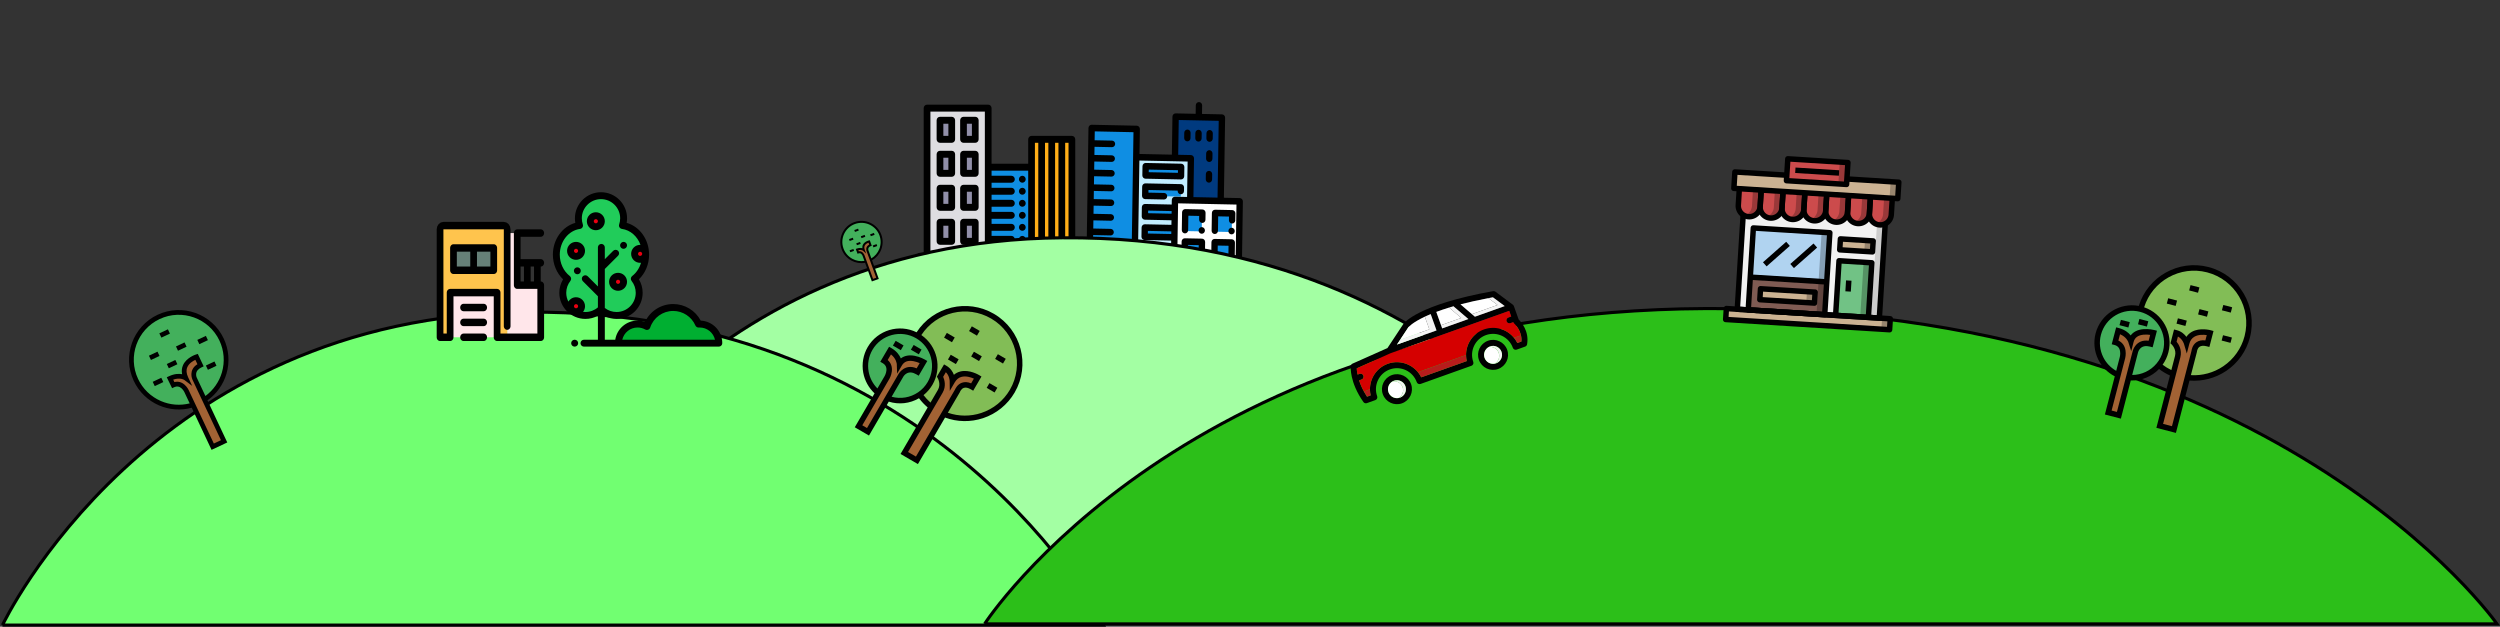 <?xml version="1.0" encoding="UTF-8" standalone="no"?>
<!-- Created with Inkscape (http://www.inkscape.org/) -->

<svg
   viewBox="0 0 211.57 53.033"
   version="1.1"
   id="svg1"
   xml:space="preserve"
   inkscape:version="1.3 (0e150ed6c4, 2023-07-21)"
   sodipodi:docname="city-landscape.svg"
   inkscape:export-filename="city-landscape.svg"
   inkscape:export-xdpi="96"
   inkscape:export-ydpi="96"
   xmlns:inkscape="http://www.inkscape.org/namespaces/inkscape"
   xmlns:sodipodi="http://sodipodi.sourceforge.net/DTD/sodipodi-0.dtd"
   xmlns="http://www.w3.org/2000/svg"
   xmlns:svg="http://www.w3.org/2000/svg"><rect x="0" y="0" width="211.57" height="53.033" fill="#333333" stroke="none"/><sodipodi:namedview
     id="namedview1"
     pagecolor="#505050"
     bordercolor="#eeeeee"
     borderopacity="1"
     inkscape:showpageshadow="0"
     inkscape:pageopacity="0"
     inkscape:pagecheckerboard="0"
     inkscape:deskcolor="#505050"
     inkscape:document-units="px"
     inkscape:zoom="1.0847363"
     inkscape:cx="461.40245"
     inkscape:cy="178.38436"
     inkscape:window-width="1920"
     inkscape:window-height="1057"
     inkscape:window-x="1912"
     inkscape:window-y="-8"
     inkscape:window-maximized="1"
     inkscape:current-layer="layer1" /><defs
     id="defs1"><clipPath
       id="clip0_901_2927"><rect
         width="32"
         height="32"
         fill="#ffffff"
         id="rect5-71"
         x="0"
         y="0" /></clipPath><style
       id="style1">.cls-1{fill:#ccc;}.cls-2{fill:#f2f2f2;}.cls-3{fill:#5f443e;}.cls-4{fill:#7f5b53;}.cls-5{fill:#98856e;}.cls-6{fill:#cbb292;}.cls-7{fill:#849eb4;}.cls-8{fill:#b0d3f0;}.cls-9{fill:#559264;}.cls-10{fill:#71c285;}.cls-11{fill:#993839;}.cls-12{fill:#cc4b4c;}.cls-13{fill:none;stroke:#000000;stroke-linejoin:round;stroke-width:2px;}</style><clipPath
       id="clip0_901_2927-6"><rect
         width="32"
         height="32"
         fill="#ffffff"
         id="rect5-5"
         x="0"
         y="0" /></clipPath></defs><g
     inkscape:label="Layer 1"
     inkscape:groupmode="layer"
     id="layer1"
     transform="translate(1.566,-252.967)"><g
       id="g18"
       transform="matrix(0.878,0,0,0.878,-31.402,47.622)"><g
         id="g17"
         transform="translate(22.767,-13.453)"><g
           id="g12"
           transform="matrix(0.031,0,0,0.032,99.566,256.699)"
           style="stroke-width:8.445;stroke-dasharray:none"><rect
             x="222.563"
             y="210.892"
             style="fill:#0f8ee3;stroke-width:8.445;stroke-dasharray:none"
             width="134.792"
             height="268.194"
             id="rect1" /><rect
             x="357.355"
             y="126.955"
             style="fill:#ffae18;stroke-width:8.445;stroke-dasharray:none"
             width="125.388"
             height="352.131"
             id="rect2" /><rect
             x="32.392"
             y="32.914"
             style="fill:#dedde1;stroke-width:8.445;stroke-dasharray:none"
             width="190.171"
             height="446.171"
             id="rect3" /><g
             id="g11"
             style="stroke-width:8.445;stroke-dasharray:none">&#10;	<rect
   x="72.62"
   y="69.486"
   style="fill:#918fa9;stroke-width:8.445;stroke-dasharray:none"
   width="36.571"
   height="57.469"
   id="rect4" />&#10;	<rect
   x="145.763"
   y="69.486"
   style="fill:#918fa9;stroke-width:8.445;stroke-dasharray:none"
   width="36.571"
   height="57.469"
   id="rect5" />&#10;	<rect
   x="72.62"
   y="171.886"
   style="fill:#918fa9;stroke-width:8.445;stroke-dasharray:none"
   width="36.571"
   height="57.469"
   id="rect6" />&#10;	<rect
   x="145.763"
   y="171.886"
   style="fill:#918fa9;stroke-width:8.445;stroke-dasharray:none"
   width="36.571"
   height="57.469"
   id="rect7" />&#10;	<rect
   x="72.62"
   y="274.286"
   style="fill:#918fa9;stroke-width:8.445;stroke-dasharray:none"
   width="36.571"
   height="57.469"
   id="rect8" />&#10;	<rect
   x="145.763"
   y="274.286"
   style="fill:#918fa9;stroke-width:8.445;stroke-dasharray:none"
   width="36.571"
   height="57.469"
   id="rect9" />&#10;	<rect
   x="72.62"
   y="376.686"
   style="fill:#918fa9;stroke-width:8.445;stroke-dasharray:none"
   width="36.571"
   height="57.469"
   id="rect10" />&#10;	<rect
   x="145.763"
   y="376.686"
   style="fill:#918fa9;stroke-width:8.445;stroke-dasharray:none"
   width="36.571"
   height="57.469"
   id="rect11" />&#10;</g><path
             d="M 109.192,59.037 H 72.62 c -5.771,0 -10.449,4.678 -10.449,10.449 v 57.469 c 0,5.771 4.678,10.449 10.449,10.449 h 36.571 c 5.771,0 10.449,-4.678 10.449,-10.449 V 69.486 c 0.001,-5.771 -4.677,-10.449 -10.448,-10.449 z M 98.743,116.506 H 83.069 V 79.935 h 15.673 v 36.571 z"
             id="path11"
             style="stroke-width:8.445;stroke-dasharray:none" /><path
             d="m 182.335,59.037 h -36.571 c -5.771,0 -10.449,4.678 -10.449,10.449 v 57.469 c 0,5.771 4.678,10.449 10.449,10.449 h 36.571 c 5.771,0 10.449,-4.678 10.449,-10.449 V 69.486 c 0,-5.771 -4.678,-10.449 -10.449,-10.449 z m -10.449,57.469 H 156.213 V 79.935 h 15.673 z"
             id="path12"
             style="stroke-width:8.445;stroke-dasharray:none" /><path
             d="M 109.192,161.437 H 72.62 c -5.771,0 -10.449,4.678 -10.449,10.449 v 57.469 c 0,5.771 4.678,10.449 10.449,10.449 h 36.571 c 5.771,0 10.449,-4.678 10.449,-10.449 v -57.469 c 0.001,-5.771 -4.677,-10.449 -10.448,-10.449 z M 98.743,218.906 H 83.069 v -36.571 h 15.673 v 36.571 z"
             id="path13"
             style="stroke-width:8.445;stroke-dasharray:none" /><path
             d="m 182.335,161.437 h -36.571 c -5.771,0 -10.449,4.678 -10.449,10.449 v 57.469 c 0,5.771 4.678,10.449 10.449,10.449 h 36.571 c 5.771,0 10.449,-4.678 10.449,-10.449 v -57.469 c 0,-5.771 -4.678,-10.449 -10.449,-10.449 z m -10.449,57.469 h -15.673 v -36.571 h 15.673 z"
             id="path14"
             style="stroke-width:8.445;stroke-dasharray:none" /><path
             d="M 109.192,263.837 H 72.62 c -5.771,0 -10.449,4.678 -10.449,10.449 v 57.469 c 0,5.771 4.678,10.449 10.449,10.449 h 36.571 c 5.771,0 10.449,-4.678 10.449,-10.449 v -57.469 c 0.001,-5.771 -4.677,-10.449 -10.448,-10.449 z M 98.743,321.306 H 83.069 v -36.571 h 15.673 v 36.571 z"
             id="path15"
             style="stroke-width:8.445;stroke-dasharray:none" /><path
             d="m 182.335,263.837 h -36.571 c -5.771,0 -10.449,4.678 -10.449,10.449 v 57.469 c 0,5.771 4.678,10.449 10.449,10.449 h 36.571 c 5.771,0 10.449,-4.678 10.449,-10.449 v -57.469 c 0,-5.771 -4.678,-10.449 -10.449,-10.449 z m -10.449,57.469 h -15.673 v -36.571 h 15.673 z"
             id="path16"
             style="stroke-width:8.445;stroke-dasharray:none" /><path
             d="M 109.192,366.237 H 72.62 c -5.771,0 -10.449,4.678 -10.449,10.449 v 57.469 c 0,5.771 4.678,10.449 10.449,10.449 h 36.571 c 5.771,0 10.449,-4.678 10.449,-10.449 v -57.469 c 0.001,-5.771 -4.677,-10.449 -10.448,-10.449 z M 98.743,423.706 H 83.069 v -36.571 h 15.673 v 36.571 z"
             id="path17"
             style="stroke-width:8.445;stroke-dasharray:none" /><path
             d="m 182.335,366.237 h -36.571 c -5.771,0 -10.449,4.678 -10.449,10.449 v 57.469 c 0,5.771 4.678,10.449 10.449,10.449 h 36.571 c 5.771,0 10.449,-4.678 10.449,-10.449 v -57.469 c 0,-5.771 -4.678,-10.449 -10.449,-10.449 z m -10.449,57.469 h -15.673 v -36.571 h 15.673 z"
             id="path18"
             style="stroke-width:8.445;stroke-dasharray:none" /><path
             d="m 328.719,417.785 h -0.137 c -5.771,0 -10.449,4.678 -10.449,10.449 0,5.771 4.678,10.449 10.449,10.449 h 0.137 c 5.771,0 10.449,-4.678 10.449,-10.449 0,-5.771 -4.678,-10.449 -10.449,-10.449 z"
             id="path19"
             style="stroke-width:8.445;stroke-dasharray:none" /><path
             d="m 328.719,236.669 h -0.137 c -5.771,0 -10.449,4.678 -10.449,10.449 0,5.771 4.678,10.449 10.449,10.449 h 0.137 c 5.771,0 10.449,-4.678 10.449,-10.449 0,-5.771 -4.678,-10.449 -10.449,-10.449 z"
             id="path20"
             style="stroke-width:8.445;stroke-dasharray:none" /><path
             d="m 328.719,272.893 h -0.137 c -5.771,0 -10.449,4.678 -10.449,10.449 0,5.771 4.678,10.449 10.449,10.449 h 0.137 c 5.771,0 10.449,-4.678 10.449,-10.449 0,-5.771 -4.678,-10.449 -10.449,-10.449 z"
             id="path21"
             style="stroke-width:8.445;stroke-dasharray:none" /><path
             d="m 328.719,309.115 h -0.137 c -5.771,0 -10.449,4.678 -10.449,10.449 0,5.771 4.678,10.449 10.449,10.449 h 0.137 c 5.771,0 10.449,-4.678 10.449,-10.449 0,-5.771 -4.678,-10.449 -10.449,-10.449 z"
             id="path22"
             style="stroke-width:8.445;stroke-dasharray:none" /><path
             d="m 328.719,345.339 h -0.137 c -5.771,0 -10.449,4.678 -10.449,10.449 0,5.771 4.678,10.449 10.449,10.449 h 0.137 c 5.771,0 10.449,-4.678 10.449,-10.449 0,-5.771 -4.678,-10.449 -10.449,-10.449 z"
             id="path23"
             style="stroke-width:8.445;stroke-dasharray:none" /><path
             d="m 328.719,381.562 h -0.137 c -5.771,0 -10.449,4.678 -10.449,10.449 0,5.771 4.678,10.449 10.449,10.449 h 0.137 c 5.771,0 10.449,-4.678 10.449,-10.449 0,-5.771 -4.678,-10.449 -10.449,-10.449 z"
             id="path24"
             style="stroke-width:8.445;stroke-dasharray:none" /><path
             d="m 501.551,468.637 h -8.359 V 126.955 c 0,-5.771 -4.678,-10.449 -10.449,-10.449 H 357.355 c -5.771,0 -10.449,4.678 -10.449,10.449 v 73.491 H 233.012 V 32.914 c 0,-5.771 -4.678,-10.449 -10.449,-10.449 H 32.392 c -5.771,0 -10.449,4.678 -10.449,10.449 V 468.636 H 10.449 C 4.678,468.637 0,473.315 0,479.086 c 0,5.771 4.678,10.449 10.449,10.449 h 472.294 18.808 c 5.771,0 10.449,-4.678 10.449,-10.449 0,-5.771 -4.678,-10.449 -10.449,-10.449 z M 430.498,137.404 h 10.449 V 468.637 H 430.498 Z M 409.6,468.637 H 399.151 V 137.404 H 409.6 Z M 42.841,43.363 H 212.114 V 210.895 468.637 H 42.841 Z m 190.171,395.32 h 61.765 c 5.771,0 10.449,-4.678 10.449,-10.449 0,-5.771 -4.678,-10.449 -10.449,-10.449 h -61.765 v -15.326 h 61.765 c 5.771,0 10.449,-4.678 10.449,-10.449 0,-5.771 -4.678,-10.449 -10.449,-10.449 h -61.765 v -15.324 h 61.765 c 5.771,0 10.449,-4.678 10.449,-10.449 0,-5.771 -4.678,-10.449 -10.449,-10.449 h -61.765 v -15.326 h 61.765 c 5.771,0 10.449,-4.678 10.449,-10.449 0,-5.771 -4.678,-10.449 -10.449,-10.449 H 233.012 V 293.79 h 61.765 c 5.771,0 10.449,-4.678 10.449,-10.449 0,-5.771 -4.678,-10.449 -10.449,-10.449 h -61.765 v -15.324 h 61.765 c 5.771,0 10.449,-4.678 10.449,-10.449 0,-5.771 -4.678,-10.449 -10.449,-10.449 H 233.012 V 221.344 H 346.906 V 468.637 H 233.012 Z M 367.804,210.895 v -73.491 h 10.449 v 331.233 h -10.449 z m 94.041,257.742 V 137.404 h 10.449 v 331.233 z"
             id="path25"
             style="stroke-width:8.445;stroke-dasharray:none" /></g></g><g
         id="g16"
         transform="translate(23.111,-13.625)"><g
           id="g15"><g
             id="g13"
             transform="matrix(0.029,-0.004,0.004,0.03,110.481,254.705)"
             style="stroke-width:0;stroke-dasharray:none"><g
               id="g14"
               transform="rotate(8.762,-587.68,1161.871)"
               style="stroke-width:0;stroke-dasharray:none"><rect
                 x="10.449"
                 y="89.903"
                 style="fill:#0f8ee3;stroke-width:0;stroke-dasharray:none"
                 width="148.376"
                 height="411.648"
                 id="rect1-5" /><polygon
                 style="fill:#003a7f;stroke-width:0;stroke-dasharray:none"
                 points="438.849,48.065 286.313,48.065 286.313,179.722 338.547,179.722 338.547,313.469 438.849,313.469 "
                 id="polygon1" /><polygon
                 style="fill:#c2edff;stroke-width:0;stroke-dasharray:none"
                 points="338.547,179.722 158.824,179.722 158.824,501.551 338.547,501.551 338.547,309.381 "
                 id="polygon2" /><g
                 id="g5"
                 style="stroke-width:0;stroke-dasharray:none">&#10;	<rect
   x="190.182"
   y="207.956"
   style="fill:#0f8ee3;stroke-width:0;stroke-dasharray:none"
   width="117.008"
   height="29.235"
   id="rect2-8" />&#10;	<rect
   x="190.182"
   y="272.98"
   style="fill:#0f8ee3;stroke-width:0;stroke-dasharray:none"
   width="117.008"
   height="29.235"
   id="rect3-4" />&#10;	<rect
   x="190.182"
   y="338.004"
   style="fill:#0f8ee3;stroke-width:0;stroke-dasharray:none"
   width="117.008"
   height="29.235"
   id="rect4-5" />&#10;	<rect
   x="190.182"
   y="403.028"
   style="fill:#0f8ee3;stroke-width:0;stroke-dasharray:none"
   width="117.008"
   height="29.235"
   id="rect5-7" />&#10;</g><rect
                 x="288.392"
                 y="313.469"
                 style="fill:#ffffff;stroke-width:0;stroke-dasharray:none"
                 width="213.159"
                 height="188.082"
                 id="rect6-1" /><g
                 id="g10"
                 style="stroke-width:0;stroke-dasharray:none">&#10;	<rect
   x="322.842"
   y="352.193"
   style="fill:#0f8ee3;stroke-width:0;stroke-dasharray:none"
   width="55.227"
   height="59.494"
   id="rect7-5" />&#10;	<rect
   x="421.648"
   y="352.193"
   style="fill:#0f8ee3;stroke-width:0;stroke-dasharray:none"
   width="55.227"
   height="59.494"
   id="rect8-9" />&#10;	<rect
   x="322.842"
   y="448.324"
   style="fill:#0f8ee3;stroke-width:0;stroke-dasharray:none"
   width="55.227"
   height="53.225"
   id="rect9-9" />&#10;	<rect
   x="421.648"
   y="448.324"
   style="fill:#0f8ee3;stroke-width:0;stroke-dasharray:none"
   width="55.227"
   height="53.225"
   id="rect10-8" />&#10;</g><path
                 d="M 501.551,303.02 H 449.298 V 48.065 c 0,-5.771 -4.679,-10.449 -10.449,-10.449 H 373.03 V 10.449 C 373.03,4.678 368.351,0 362.581,0 c -5.77,0 -10.449,4.678 -10.449,10.449 v 27.167 h -65.818 c -5.77,0 -10.449,4.678 -10.449,10.449 V 169.273 H 169.273 V 89.905 c 0,-5.771 -4.679,-10.449 -10.449,-10.449 H 10.449 C 4.679,79.456 0,84.134 0,89.905 V 501.551 C 0,507.322 4.679,512 10.449,512 H 501.551 C 507.321,512 512,507.322 512,501.551 V 313.469 c 0,-5.771 -4.679,-10.449 -10.449,-10.449 z M 296.762,58.514 H 428.4 V 303.02 H 348.996 V 179.722 c 0,-5.771 -4.679,-10.449 -10.449,-10.449 H 296.763 V 58.514 Z M 20.898,477.518 h 57.321 c 5.77,0 10.449,-4.678 10.449,-10.449 0,-5.771 -4.679,-10.449 -10.449,-10.449 H 20.898 v -25.962 h 57.321 c 5.77,0 10.449,-4.678 10.449,-10.449 0,-5.771 -4.679,-10.449 -10.449,-10.449 H 20.898 v -25.962 h 57.321 c 5.77,0 10.449,-4.678 10.449,-10.449 0,-5.771 -4.679,-10.449 -10.449,-10.449 H 20.898 v -25.96 h 57.321 c 5.77,0 10.449,-4.678 10.449,-10.449 0,-5.771 -4.679,-10.449 -10.449,-10.449 H 20.898 V 290.08 h 57.321 c 5.77,0 10.449,-4.678 10.449,-10.449 0,-5.771 -4.679,-10.449 -10.449,-10.449 H 20.898 v -25.961 h 57.321 c 5.77,0 10.449,-4.678 10.449,-10.449 0,-5.771 -4.679,-10.449 -10.449,-10.449 H 20.898 v -25.962 h 57.321 c 5.77,0 10.449,-4.678 10.449,-10.449 0,-5.771 -4.679,-10.449 -10.449,-10.449 H 20.898 v -25.962 h 57.321 c 5.77,0 10.449,-4.678 10.449,-10.449 0,-5.771 -4.679,-10.449 -10.449,-10.449 H 20.898 v -28.25 h 127.478 v 79.368 311.38 H 20.898 Z M 169.273,190.171 H 328.097 V 303.02 h -39.706 c -5.77,0 -10.449,4.678 -10.449,10.449 v 14.661 h -87.76 c -5.77,0 -10.449,4.678 -10.449,10.449 v 29.235 c 0,5.771 4.679,10.449 10.449,10.449 h 87.76 v 14.53 h -87.544 c -5.77,0 -10.449,4.678 -10.449,10.449 v 29.235 c 0,5.771 4.679,10.449 10.449,10.449 h 87.544 v 48.175 H 169.273 Z m 108.67,167.195 h -77.311 v -8.337 h 77.311 z m 0,64.664 h -77.095 v -8.337 h 77.095 z m 55.347,69.072 v -35.437 h 35.57 v 35.437 h -30.314 z m 133.757,0 h -35.57 v -35.437 h 35.57 z m 24.055,0 h -3.157 v -45.886 c 0,-5.771 -4.679,-10.449 -10.449,-10.449 h -56.468 c -5.77,0 -10.449,4.678 -10.449,10.449 v 45.886 h -20.822 v -45.886 c 0,-5.771 -4.679,-10.449 -10.449,-10.449 H 322.84 c -5.77,0 -10.449,4.678 -10.449,10.449 v 45.886 h -13.55 V 323.918 h 192.261 z"
                 id="path10"
                 style="stroke-width:0;stroke-dasharray:none" /><path
                 d="m 379.309,341.747 h -56.468 c -5.77,0 -10.449,4.678 -10.449,10.449 v 56.511 c 0,5.771 4.679,10.449 10.449,10.449 5.77,0 10.449,-4.678 10.449,-10.449 v -46.062 h 35.57 v 11.609 c 0,5.771 4.679,10.449 10.449,10.449 5.77,0 10.449,-4.678 10.449,-10.449 v -22.058 c 0,-5.771 -4.679,-10.449 -10.449,-10.449 z"
                 id="path11-5"
                 style="stroke-width:0;stroke-dasharray:none" /><path
                 d="m 378.068,397.967 c -5.77,0 -10.449,4.678 -10.449,10.449 v 0.292 c 0,5.771 4.679,10.449 10.449,10.449 5.77,0 10.449,-4.678 10.449,-10.449 v -0.292 c 0,-5.771 -4.678,-10.449 -10.449,-10.449 z"
                 id="path12-8"
                 style="stroke-width:0;stroke-dasharray:none" /><path
                 d="m 410.58,352.196 v 56.511 c 0,5.771 4.679,10.449 10.449,10.449 5.77,0 10.449,-4.678 10.449,-10.449 v -46.062 h 35.57 v 11.609 c 0,5.771 4.679,10.449 10.449,10.449 5.77,0 10.449,-4.678 10.449,-10.449 v -22.058 c 0,-5.771 -4.679,-10.449 -10.449,-10.449 h -56.468 c -5.771,0 -10.449,4.678 -10.449,10.449 z"
                 id="path13-1"
                 style="stroke-width:0;stroke-dasharray:none" /><path
                 d="m 476.256,397.967 c -5.77,0 -10.449,4.678 -10.449,10.449 v 0.292 c 0,5.771 4.679,10.449 10.449,10.449 5.77,0 10.449,-4.678 10.449,-10.449 v -0.292 c 0,-5.771 -4.679,-10.449 -10.449,-10.449 z"
                 id="path14-8"
                 style="stroke-width:0;stroke-dasharray:none" /><path
                 d="m 326.009,88.303 c -5.77,0 -10.449,4.678 -10.449,10.449 v 16.718 c 0,5.771 4.679,10.449 10.449,10.449 5.77,0 10.449,-4.678 10.449,-10.449 V 98.752 c 0,-5.771 -4.679,-10.449 -10.449,-10.449 z"
                 id="path15-6"
                 style="stroke-width:0;stroke-dasharray:none" /><path
                 d="m 362.581,125.92 c 5.77,0 10.449,-4.678 10.449,-10.449 V 98.752 c 0,-5.771 -4.679,-10.449 -10.449,-10.449 -5.77,0 -10.449,4.678 -10.449,10.449 v 16.718 c 0,5.772 4.679,10.45 10.449,10.45 z"
                 id="path16-4"
                 style="stroke-width:0;stroke-dasharray:none" /><path
                 d="m 399.152,125.92 c 5.77,0 10.449,-4.678 10.449,-10.449 V 98.752 c 0,-5.771 -4.679,-10.449 -10.449,-10.449 -5.77,0 -10.449,4.678 -10.449,10.449 v 16.718 c 0,5.772 4.679,10.45 10.449,10.45 z"
                 id="path17-5"
                 style="stroke-width:0;stroke-dasharray:none" /><path
                 d="m 399.152,190.171 c 5.77,0 10.449,-4.678 10.449,-10.449 v -16.718 c 0,-5.771 -4.679,-10.449 -10.449,-10.449 -5.77,0 -10.449,4.678 -10.449,10.449 v 16.718 c 0,5.771 4.679,10.449 10.449,10.449 z"
                 id="path18-2"
                 style="stroke-width:0;stroke-dasharray:none" /><path
                 d="m 399.152,256 c 5.77,0 10.449,-4.678 10.449,-10.449 v -16.718 c 0,-5.771 -4.679,-10.449 -10.449,-10.449 -5.77,0 -10.449,4.678 -10.449,10.449 v 16.718 c 0,5.771 4.679,10.449 10.449,10.449 z"
                 id="path19-8"
                 style="stroke-width:0;stroke-dasharray:none" /><path
                 d="M 190.183,247.641 H 307.19 c 5.77,0 10.449,-4.678 10.449,-10.449 v -29.235 c 0,-5.771 -4.679,-10.449 -10.449,-10.449 H 190.183 c -5.77,0 -10.449,4.678 -10.449,10.449 v 29.235 c 0,5.771 4.678,10.449 10.449,10.449 z m 10.449,-29.235 h 96.109 v 8.337 h -96.109 z"
                 id="path20-2"
                 style="stroke-width:0;stroke-dasharray:none" /><path
                 d="m 190.183,312.664 h 61.985 c 5.77,0 10.449,-4.678 10.449,-10.449 0,-5.771 -4.679,-10.449 -10.449,-10.449 h -51.536 v -8.337 h 96.109 v 0.958 c 0,5.771 4.679,10.449 10.449,10.449 5.77,0 10.449,-4.678 10.449,-10.449 V 272.98 c 0,-5.771 -4.679,-10.449 -10.449,-10.449 H 190.183 c -5.77,0 -10.449,4.678 -10.449,10.449 v 29.235 c 0,5.771 4.678,10.449 10.449,10.449 z"
                 id="path21-0"
                 style="stroke-width:0;stroke-dasharray:none" /></g></g></g></g></g><path
       style="fill:#a3ffa3;fill-opacity:1;stroke:#000000;stroke-width:0.265;stroke-dasharray:none;stroke-opacity:1"
       d="m 43.925,299.576 h 93.175 c 0,0 -13.715,-26.73 -48.764,-26.485 -32.001,0.224 -44.41,26.485 -44.41,26.485 z"
       id="path1-2"
       sodipodi:nodetypes="ccsc" /><path
       style="fill:#71ff71;fill-opacity:1;stroke:#000000;stroke-width:0.265;stroke-dasharray:none;stroke-opacity:1"
       d="M -1.357,305.867 H 91.818 c 0,0 -13.715,-26.73 -48.764,-26.485 -32.001,0.224 -44.41,26.485 -44.41,26.485 z"
       id="path1"
       sodipodi:nodetypes="ccsc" /><g
       id="g25"
       transform="matrix(0.024,0.014,-0.014,0.024,75.135,275.201)"><path
         style="fill:#82bd56"
         d="m 475.816,175.308 c 0,84.655 -63.015,154.593 -144.693,165.475 v -82.002 c 0,0 -6.11,-33.012 32.845,-33.012 v -33.447 c 0,0 -61.32,-1.115 -61.32,47.941 0,0 -13.379,-22.298 -39.022,-22.298 v 30.103 c 0,0 22.978,12.42 22.978,38.542 v 54.173 c -17.348,-2.308 -33.86,-7.28 -49.101,-14.505 6.511,-13.713 10.146,-29.043 10.146,-45.232 0,-58.399 -47.339,-105.738 -105.727,-105.738 0,-92.203 74.744,-166.947 166.947,-166.947 92.203,0 166.947,74.744 166.947,166.947 z"
         id="path1-5" /><path
         style="fill:#43b05c"
         d="m 237.504,326.278 c -14.661,30.95 -43.927,53.638 -78.891,59.191 V 303.3 c 0,0 0,-33.392 38.955,-33.392 v -35.22 c 0,0 -59.926,0 -59.926,42.367 0,0 -13.379,-21.183 -45.711,-21.183 l -0.1,36.301 c 33.392,0 33.392,38.955 33.392,38.955 v 54.341 c -50.461,-8.005 -89.037,-51.71 -89.037,-104.422 0,-58.399 47.339,-105.738 105.738,-105.738 58.388,0 105.727,47.339 105.727,105.738 -0.002,16.188 -3.636,31.518 -10.147,45.231 z"
         id="path2-12" /><g
         id="g4">&#10;	<path
   style="fill:#a26234"
   d="m 363.968,192.322 v 33.447 c -38.955,0 -32.845,33.012 -32.845,33.012 v 82.002 162.855 H 286.605 V 340.783 286.61 c 0,-26.122 -22.978,-38.542 -22.978,-38.542 v -30.103 c 25.643,0 39.022,22.298 39.022,22.298 -10e-4,-49.056 61.319,-47.941 61.319,-47.941 z"
   id="path3-9" />&#10;	<path
   style="fill:#a26234"
   d="m 197.568,234.689 v 35.22 c -38.955,0 -38.955,33.392 -38.955,33.392 v 82.169 118.169 h -33.392 v -118.17 -54.341 c 0,0 0,-38.955 -33.392,-38.955 l 0.1,-36.301 c 32.332,0 45.711,21.183 45.711,21.183 0.001,-42.366 59.928,-42.366 59.928,-42.366 z"
   id="path4-3" />&#10;</g><path
         d="M 308.869,0 C 214.908,0 137.983,74.307 133.753,167.242 74.636,171.444 27.822,220.879 27.822,281.046 c 0,27.324 9.81,53.759 27.622,74.435 16.047,18.627 37.65,31.529 61.415,36.869 V 512 h 50.114 V 392.377 c 31.467,-7.052 58.455,-27.144 74.317,-55.265 11.874,4.968 24.249,8.599 36.953,10.835 V 512 h 61.242 V 347.943 c 38.92,-6.868 74.519,-26.818 100.884,-56.7 28.251,-32.019 43.809,-73.192 43.809,-115.934 C 484.177,78.644 405.534,0 308.869,0 Z M 150.25,495.276 H 133.583 V 331.128 c 0,-0.467 -0.056,-11.584 -4.851,-22.771 -5.622,-13.119 -15.586,-21.352 -28.521,-23.787 l 0.055,-19.775 c 20.979,2.907 29.925,16.151 30.305,16.726 l 15.431,24.433 v -28.9 c 0,-13.741 7.868,-23.249 24.051,-29.067 6.904,-2.482 13.929,-3.716 19.152,-4.33 v 18.368 C 150.723,266.63 150.25,302.909 150.25,303.3 v 191.975 0 z m 16.723,-120.12 V 303.3 c 0,-0.061 0.161,-6.363 3.73,-12.483 4.857,-8.325 13.895,-12.547 26.864,-12.547 h 8.362 v -51.944 h -8.362 c -0.671,0 -16.602,0.066 -32.75,5.774 -16.248,5.743 -27.321,15.442 -32.389,28.042 -8.532,-6.304 -21.764,-12.633 -40.498,-12.633 h -8.338 l -0.146,53.025 h 8.385 c 10.198,0 17.189,4.589 21.366,14.03 3.563,8.05 3.664,16.507 3.664,16.563 v 44.012 C 98.036,370.127 80.987,359.502 68.116,344.564 52.918,326.923 44.547,304.364 44.547,281.045 c 0,-53.693 43.683,-97.376 97.376,-97.376 53.687,0 97.365,43.683 97.365,97.376 0,14.585 -3.141,28.596 -9.341,41.652 -12.359,26.091 -35.473,45.163 -62.974,52.459 z m 155.788,120.12 H 294.966 V 286.61 c 0,-23.424 -15.226,-37.442 -22.978,-43.061 v -16.202 c 15.05,3.754 23.117,16.612 23.489,17.219 l 15.533,25.886 v -30.188 c 0,-10.413 3.142,-18.573 9.605,-24.944 9.97,-9.827 25.518,-13.059 34.991,-14.12 v 16.706 c -10.974,1.375 -19.456,5.597 -25.283,12.6 -9.202,11.061 -8.06,25.176 -7.562,28.892 z M 427.828,280.179 c -23.196,26.291 -54.284,44.078 -88.343,50.752 v -72.149 l 0.011,-0.707 -0.139,-0.755 c -0.017,-0.097 -1.573,-9.732 3.895,-16.206 3.916,-4.634 10.885,-6.983 20.716,-6.983 h 8.362 v -50.02 l -8.209,-0.149 c -1.417,-0.033 -35.029,-0.402 -55.177,19.38 -5.416,5.319 -9.346,11.529 -11.766,18.57 -7.701,-6.289 -18.898,-12.309 -33.552,-12.309 h -8.362 v 43.45 l 4.386,2.37 c 0.186,0.1 18.593,10.292 18.593,31.186 v 44.303 c -10.229,-1.998 -20.202,-4.994 -29.797,-8.955 5.018,-13.009 7.566,-26.732 7.566,-40.912 0,-60.033 -46.601,-109.385 -105.524,-113.779 4.2,-83.723 73.633,-150.544 158.381,-150.544 87.445,0 158.585,71.141 158.585,158.585 0,38.666 -14.073,75.91 -39.626,104.872 z"
         id="path5-9" /><rect
         x="314.427"
         y="130.444"
         width="27.816"
         height="16.724"
         id="rect5-1" /><rect
         x="269.909"
         y="66.783"
         width="27.817"
         height="16.724"
         id="rect6-3" /><rect
         x="381.21"
         y="100.163"
         width="27.828"
         height="16.724"
         id="rect7-81" /><rect
         x="403.464"
         y="189.211"
         width="27.828"
         height="16.724"
         id="rect8-6" /><rect
         x="258.057"
         y="173.926"
         width="27.828"
         height="16.724"
         id="rect9-6" /><rect
         x="214.263"
         y="122.428"
         width="27.828"
         height="16.724"
         id="rect10-88" /><rect
         x="91.824"
         y="221.867"
         width="27.828"
         height="16.724"
         id="rect11-7" /><rect
         x="145.496"
         y="205.143"
         width="27.828"
         height="16.724"
         id="rect12" /></g><g
       id="g22"
       transform="matrix(0.4,-0.145,0.145,0.4,9.691,152.464)"><g
         id="g21"
         transform="matrix(0.024,0,0,0.024,33.171,312.499)"><path
           style="fill:#43b05c"
           d="m 422.947,175.308 c 0,84.655 -63.015,154.593 -144.693,165.475 v -82.002 c 0,0 0,-33.392 38.955,-33.392 v -32.812 c 0,0 -65.958,-8.919 -65.958,52.401 0,0 -12.264,-23.413 -51.286,-23.413 l 0.39,26.089 c 33.38,0 33.38,38.955 33.38,38.955 v 54.173 C 152.046,329.889 89.053,259.962 89.053,175.307 89.053,83.104 163.797,8.36 256,8.36 c 92.203,0 166.947,74.745 166.947,166.948 z"
           id="path1-7" /><path
           style="fill:#a26234"
           d="M 233.736,340.783 V 286.61 c 0,0 0,-38.955 -33.38,-38.955 l -0.39,-26.089 c 39.022,0 51.286,23.413 51.286,23.413 0,-61.32 65.958,-52.401 65.958,-52.401 v 32.812 c -38.955,0 -38.955,33.392 -38.955,33.392 v 82.002 162.855 h -44.518 z"
           id="path2-1" /><path
           d="M 256.001,0 C 159.336,0 80.692,78.644 80.692,175.308 c 0,42.743 15.555,83.916 43.799,115.931 26.361,29.881 61.959,49.832 100.883,56.704 V 512 h 61.242 V 347.943 c 38.92,-6.868 74.518,-26.818 100.884,-56.7 28.251,-32.019 43.808,-73.192 43.808,-115.935 C 431.309,78.644 352.665,0 256.001,0 Z m 13.891,495.276 H 242.097 V 286.61 c 0,-0.467 -0.055,-11.583 -4.849,-22.771 -5.64,-13.164 -15.651,-21.409 -28.645,-23.812 l -0.145,-9.668 c 26.317,2.761 35.035,17.875 35.385,18.501 l 15.769,30.105 V 244.98 c 0,-14.671 4.248,-25.839 12.624,-33.193 11.122,-9.763 27.314,-11.294 36.61,-11.29 v 17.011 c -38.482,4.603 -38.955,40.883 -38.955,41.274 V 495.276 Z M 374.959,280.179 c -23.196,26.291 -54.284,44.078 -88.343,50.752 v -72.149 c 0,-0.061 0.161,-6.363 3.73,-12.483 4.857,-8.326 13.894,-12.547 26.863,-12.547 h 8.362 v -48.481 l -7.241,-0.979 c -1.415,-0.191 -34.933,-4.467 -57.038,14.849 -8.074,7.056 -13.517,16.19 -16.278,27.275 -9.173,-6.723 -23.586,-13.213 -45.049,-13.213 h -8.488 l 0.64,42.813 h 8.238 c 10.194,0 17.18,4.589 21.356,14.029 3.562,8.05 3.661,16.508 3.662,16.564 v 44.32 C 191.309,324.252 160.222,306.463 137.031,280.175 111.484,251.217 97.415,213.975 97.415,175.308 97.415,87.864 168.556,16.723 256,16.723 c 87.445,0 158.585,71.141 158.585,158.585 0,38.665 -14.072,75.909 -39.626,104.871 z"
           id="path3-3" /><rect
           x="166.958"
           y="117.511"
           width="33.392"
           height="16.724"
           id="rect3-6" /><rect
           x="267.122"
           y="128.649"
           width="33.392"
           height="16.724"
           id="rect4-7" /><rect
           x="211.488"
           y="170.838"
           width="33.392"
           height="16.724"
           id="rect5-0" /><rect
           x="139.821"
           y="206.548"
           width="33.392"
           height="16.724"
           id="rect6-7" /><rect
           x="233.741"
           y="61.866"
           width="33.392"
           height="16.724"
           id="rect7-8" /><rect
           x="345.043"
           y="139.776"
           width="33.392"
           height="16.724"
           id="rect8-0" /><rect
           x="333.916"
           y="234.387"
           width="33.392"
           height="16.724"
           id="rect9-4" /></g></g><g
       id="g22-9"
       transform="rotate(-25.204,-48.023,357.657)"><g
         id="g21-9"
         transform="matrix(0.024,0,0,0.024,33.171,312.499)"><path
           style="fill:#43b05c"
           d="m 422.947,175.308 c 0,84.655 -63.015,154.593 -144.693,165.475 v -82.002 c 0,0 0,-33.392 38.955,-33.392 v -32.812 c 0,0 -65.958,-8.919 -65.958,52.401 0,0 -12.264,-23.413 -51.286,-23.413 l 0.39,26.089 c 33.38,0 33.38,38.955 33.38,38.955 v 54.173 C 152.046,329.889 89.053,259.962 89.053,175.307 89.053,83.104 163.797,8.36 256,8.36 c 92.203,0 166.947,74.745 166.947,166.948 z"
           id="path1-7-6" /><path
           style="fill:#a26234"
           d="M 233.736,340.783 V 286.61 c 0,0 0,-38.955 -33.38,-38.955 l -0.39,-26.089 c 39.022,0 51.286,23.413 51.286,23.413 0,-61.32 65.958,-52.401 65.958,-52.401 v 32.812 c -38.955,0 -38.955,33.392 -38.955,33.392 v 82.002 162.855 h -44.518 z"
           id="path2-1-7" /><path
           d="M 256.001,0 C 159.336,0 80.692,78.644 80.692,175.308 c 0,42.743 15.555,83.916 43.799,115.931 26.361,29.881 61.959,49.832 100.883,56.704 V 512 h 61.242 V 347.943 c 38.92,-6.868 74.518,-26.818 100.884,-56.7 28.251,-32.019 43.808,-73.192 43.808,-115.935 C 431.309,78.644 352.665,0 256.001,0 Z m 13.891,495.276 H 242.097 V 286.61 c 0,-0.467 -0.055,-11.583 -4.849,-22.771 -5.64,-13.164 -15.651,-21.409 -28.645,-23.812 l -0.145,-9.668 c 26.317,2.761 35.035,17.875 35.385,18.501 l 15.769,30.105 V 244.98 c 0,-14.671 4.248,-25.839 12.624,-33.193 11.122,-9.763 27.314,-11.294 36.61,-11.29 v 17.011 c -38.482,4.603 -38.955,40.883 -38.955,41.274 V 495.276 Z M 374.959,280.179 c -23.196,26.291 -54.284,44.078 -88.343,50.752 v -72.149 c 0,-0.061 0.161,-6.363 3.73,-12.483 4.857,-8.326 13.894,-12.547 26.863,-12.547 h 8.362 v -48.481 l -7.241,-0.979 c -1.415,-0.191 -34.933,-4.467 -57.038,14.849 -8.074,7.056 -13.517,16.19 -16.278,27.275 -9.173,-6.723 -23.586,-13.213 -45.049,-13.213 h -8.488 l 0.64,42.813 h 8.238 c 10.194,0 17.18,4.589 21.356,14.029 3.562,8.05 3.661,16.508 3.662,16.564 v 44.32 C 191.309,324.252 160.222,306.463 137.031,280.175 111.484,251.217 97.415,213.975 97.415,175.308 97.415,87.864 168.556,16.723 256,16.723 c 87.445,0 158.585,71.141 158.585,158.585 0,38.665 -14.072,75.909 -39.626,104.871 z"
           id="path3-3-3" /><rect
           x="166.958"
           y="117.511"
           width="33.392"
           height="16.724"
           id="rect3-6-6" /><rect
           x="267.122"
           y="128.649"
           width="33.392"
           height="16.724"
           id="rect4-7-6" /><rect
           x="211.488"
           y="170.838"
           width="33.392"
           height="16.724"
           id="rect5-0-8" /><rect
           x="139.821"
           y="206.548"
           width="33.392"
           height="16.724"
           id="rect6-7-5" /><rect
           x="233.741"
           y="61.866"
           width="33.392"
           height="16.724"
           id="rect7-8-9" /><rect
           x="345.043"
           y="139.776"
           width="33.392"
           height="16.724"
           id="rect8-0-0" /><rect
           x="333.916"
           y="234.387"
           width="33.392"
           height="16.724"
           id="rect9-4-2" /></g></g><path
       style="fill:#2cbf19;fill-opacity:1;stroke:#000000;stroke-width:0.265;stroke-dasharray:none;stroke-opacity:1"
       d="M 81.758,305.769 H 209.751 c 0,0 -18.84,-26.936 -66.987,-26.689 -43.96,0.226 -61.006,26.689 -61.006,26.689 z"
       id="path1-58"
       sodipodi:nodetypes="ccsc" /><g
       id="g28"
       transform="matrix(0.192,0.012,-0.012,0.192,151.462,223.779)"><g
         data-name="Layer 6"
         id="Layer_6"
         transform="matrix(1.204,0,0,1.204,-20.425,219.313)"><rect
           class="cls-1"
           height="44"
           width="52"
           x="6"
           y="14"
           id="rect1-9" /><rect
           class="cls-2"
           height="44"
           width="49"
           x="6"
           y="14"
           id="rect2-5" /><rect
           class="cls-3"
           height="12"
           width="28"
           x="10"
           y="46"
           id="rect3-2" /><rect
           class="cls-4"
           height="12"
           width="25"
           x="10"
           y="46"
           id="rect4-9" /><rect
           class="cls-5"
           height="4"
           width="20"
           x="14"
           y="50"
           id="rect5-4" /><rect
           class="cls-6"
           height="4"
           width="17"
           x="14"
           y="50"
           id="rect6-9" /><rect
           class="cls-7"
           height="18"
           width="28"
           x="10"
           y="28"
           id="rect7-4" /><rect
           class="cls-8"
           height="18"
           width="25"
           x="10"
           y="28"
           id="rect8-99" /><rect
           class="cls-5"
           height="4"
           width="12"
           x="42"
           y="30"
           id="rect9-44" /><rect
           class="cls-6"
           height="4"
           width="9"
           x="42"
           y="30"
           id="rect10-7" /><polyline
           class="cls-9"
           points="42 58 42 38 54 38 54 58"
           id="polyline10" /><rect
           class="cls-10"
           height="20"
           width="9"
           x="42"
           y="38"
           id="rect11-4" /><rect
           class="cls-5"
           height="4"
           width="60"
           x="2"
           y="58"
           id="rect12-2" /><rect
           class="cls-6"
           height="4"
           width="57"
           x="2"
           y="58"
           id="rect13" /><rect
           class="cls-5"
           height="6"
           width="60"
           x="2"
           y="8"
           id="rect14" /><rect
           class="cls-6"
           height="6"
           width="57"
           x="2"
           y="8"
           id="rect15" /><rect
           class="cls-11"
           height="8"
           width="22"
           x="21"
           y="2"
           id="rect16" /><rect
           class="cls-12"
           height="8"
           width="19"
           x="21"
           y="2"
           id="rect17" /><path
           class="cls-11"
           d="m 52,14 v 6 a 4,4 0 0 0 4,4 v 0 a 4,4 0 0 0 4,-4 v -6"
           id="path17-3" /><path
           class="cls-12"
           d="M 54.5,23.7 A 4,4 0 0 0 57,20 v -6 h -5 v 6 a 4,4 0 0 0 2.5,3.7 z"
           id="path18-3" /><path
           class="cls-11"
           d="m 44,14 v 6 a 4,4 0 0 0 4,4 v 0 a 4,4 0 0 0 4,-4 v -6"
           id="path19-81" /><path
           class="cls-12"
           d="M 46.5,23.7 A 4,4 0 0 0 49,20 v -6 h -5 v 6 a 4,4 0 0 0 2.5,3.7 z"
           id="path20-8" /><path
           class="cls-11"
           d="m 36,14 v 6 a 4,4 0 0 0 4,4 v 0 a 4,4 0 0 0 4,-4 v -6"
           id="path21-5" /><path
           class="cls-12"
           d="M 38.5,23.7 A 4,4 0 0 0 41,20 v -6 h -5 v 6 a 4,4 0 0 0 2.5,3.7 z"
           id="path22-4" /><path
           class="cls-11"
           d="m 28,14 v 6 a 4,4 0 0 0 4,4 v 0 a 4,4 0 0 0 4,-4 v -6"
           id="path23-41" /><path
           class="cls-12"
           d="M 30.5,23.7 A 4,4 0 0 0 33,20 v -6 h -5 v 6 a 4,4 0 0 0 2.5,3.7 z"
           id="path24-2" /><path
           class="cls-11"
           d="m 20,14 v 6 a 4,4 0 0 0 4,4 v 0 a 4,4 0 0 0 4,-4 v -6"
           id="path25-2" /><path
           class="cls-12"
           d="M 22.5,23.7 A 4,4 0 0 0 25,20 v -6 h -5 v 6 a 4,4 0 0 0 2.5,3.7 z"
           id="path26-3" /><path
           class="cls-11"
           d="m 12,14 v 6 a 4,4 0 0 0 4,4 v 0 a 4,4 0 0 0 4,-4 v -6"
           id="path27-9" /><path
           class="cls-12"
           d="M 14.5,23.7 A 4,4 0 0 0 17,20 v -6 h -5 v 6 a 4,4 0 0 0 2.5,3.7 z"
           id="path28-0" /><path
           class="cls-11"
           d="m 4,14 v 6 a 4,4 0 0 0 4,4 v 0 a 4,4 0 0 0 4,-4 v -6"
           id="path29-7" /><path
           class="cls-12"
           d="M 6.5,23.7 A 4,4 0 0 0 9,20 V 14 H 4 v 6 a 4,4 0 0 0 2.5,3.7 z"
           id="path30-2" /><rect
           class="cls-13"
           height="4"
           width="60"
           x="2"
           y="58"
           id="rect30" /><polyline
           class="cls-13"
           points="43 8 62 8 62 14 2 14 2 8 21 8"
           id="polyline30" /><path
           class="cls-13"
           d="m 4,14 v 6 a 4,4 0 0 0 4,4 v 0 a 4,4 0 0 0 4,-4 v -6"
           id="path31-4" /><path
           class="cls-13"
           d="m 12,14 v 6 a 4,4 0 0 0 4,4 v 0 a 4,4 0 0 0 4,-4 v -6"
           id="path32-0" /><path
           class="cls-13"
           d="m 20,14 v 6 a 4,4 0 0 0 4,4 v 0 a 4,4 0 0 0 4,-4 v -6"
           id="path33-6" /><path
           class="cls-13"
           d="m 28,14 v 6 a 4,4 0 0 0 4,4 v 0 a 4,4 0 0 0 4,-4 v -6"
           id="path34-0" /><path
           class="cls-13"
           d="m 36,14 v 6 a 4,4 0 0 0 4,4 v 0 a 4,4 0 0 0 4,-4 v -6"
           id="path35-7" /><path
           class="cls-13"
           d="m 44,14 v 6 a 4,4 0 0 0 4,4 v 0 a 4,4 0 0 0 4,-4 v -6"
           id="path36-7" /><path
           class="cls-13"
           d="m 52,14 v 6 a 4,4 0 0 0 4,4 v 0 a 4,4 0 0 0 4,-4 v -6"
           id="path37-4" /><polyline
           class="cls-13"
           points="6 23 6 58 58 58 58 23"
           id="polyline37" /><rect
           class="cls-13"
           height="30"
           width="28"
           x="10"
           y="28"
           id="rect37" /><line
           class="cls-13"
           x1="10"
           x2="38"
           y1="46"
           y2="46"
           id="line37" /><rect
           class="cls-13"
           height="4"
           width="20"
           x="14"
           y="50"
           id="rect38" /><line
           class="cls-13"
           x1="15"
           x2="23"
           y1="41"
           y2="33"
           id="line38" /><line
           class="cls-13"
           x1="25"
           x2="33"
           y1="41"
           y2="33"
           id="line39" /><rect
           class="cls-13"
           height="8"
           width="22"
           x="21"
           y="2"
           id="rect39" /><line
           class="cls-13"
           x1="24"
           x2="40"
           y1="6"
           y2="6"
           id="line40" /><polyline
           class="cls-13"
           points="42 58 42 38 54 38 54 58"
           id="polyline40" /><rect
           class="cls-13"
           height="4"
           width="12"
           x="42"
           y="30"
           id="rect40" /><line
           class="cls-13"
           x1="46"
           x2="46"
           y1="45"
           y2="49"
           id="line41" /></g></g><g
       id="g25-1"
       transform="matrix(0.027,0.007,-0.007,0.027,176.995,273.403)"><path
         style="fill:#82bd56"
         d="m 475.816,175.308 c 0,84.655 -63.015,154.593 -144.693,165.475 v -82.002 c 0,0 -6.11,-33.012 32.845,-33.012 v -33.447 c 0,0 -61.32,-1.115 -61.32,47.941 0,0 -13.379,-22.298 -39.022,-22.298 v 30.103 c 0,0 22.978,12.42 22.978,38.542 v 54.173 c -17.348,-2.308 -33.86,-7.28 -49.101,-14.505 6.511,-13.713 10.146,-29.043 10.146,-45.232 0,-58.399 -47.339,-105.738 -105.727,-105.738 0,-92.203 74.744,-166.947 166.947,-166.947 92.203,0 166.947,74.744 166.947,166.947 z"
         id="path1-5-5" /><path
         style="fill:#43b05c"
         d="m 237.504,326.278 c -14.661,30.95 -43.927,53.638 -78.891,59.191 V 303.3 c 0,0 0,-33.392 38.955,-33.392 v -35.22 c 0,0 -59.926,0 -59.926,42.367 0,0 -13.379,-21.183 -45.711,-21.183 l -0.1,36.301 c 33.392,0 33.392,38.955 33.392,38.955 v 54.341 c -50.461,-8.005 -89.037,-51.71 -89.037,-104.422 0,-58.399 47.339,-105.738 105.738,-105.738 58.388,0 105.727,47.339 105.727,105.738 -0.002,16.188 -3.636,31.518 -10.147,45.231 z"
         id="path2-12-9" /><g
         id="g4-0">&#10;	<path
   style="fill:#a26234"
   d="m 363.968,192.322 v 33.447 c -38.955,0 -32.845,33.012 -32.845,33.012 v 82.002 162.855 H 286.605 V 340.783 286.61 c 0,-26.122 -22.978,-38.542 -22.978,-38.542 v -30.103 c 25.643,0 39.022,22.298 39.022,22.298 -10e-4,-49.056 61.319,-47.941 61.319,-47.941 z"
   id="path3-9-4" />&#10;	<path
   style="fill:#a26234"
   d="m 197.568,234.689 v 35.22 c -38.955,0 -38.955,33.392 -38.955,33.392 v 82.169 118.169 h -33.392 v -118.17 -54.341 c 0,0 0,-38.955 -33.392,-38.955 l 0.1,-36.301 c 32.332,0 45.711,21.183 45.711,21.183 0.001,-42.366 59.928,-42.366 59.928,-42.366 z"
   id="path4-3-1" />&#10;</g><path
         d="M 308.869,0 C 214.908,0 137.983,74.307 133.753,167.242 74.636,171.444 27.822,220.879 27.822,281.046 c 0,27.324 9.81,53.759 27.622,74.435 16.047,18.627 37.65,31.529 61.415,36.869 V 512 h 50.114 V 392.377 c 31.467,-7.052 58.455,-27.144 74.317,-55.265 11.874,4.968 24.249,8.599 36.953,10.835 V 512 h 61.242 V 347.943 c 38.92,-6.868 74.519,-26.818 100.884,-56.7 28.251,-32.019 43.809,-73.192 43.809,-115.934 C 484.177,78.644 405.534,0 308.869,0 Z M 150.25,495.276 H 133.583 V 331.128 c 0,-0.467 -0.056,-11.584 -4.851,-22.771 -5.622,-13.119 -15.586,-21.352 -28.521,-23.787 l 0.055,-19.775 c 20.979,2.907 29.925,16.151 30.305,16.726 l 15.431,24.433 v -28.9 c 0,-13.741 7.868,-23.249 24.051,-29.067 6.904,-2.482 13.929,-3.716 19.152,-4.33 v 18.368 C 150.723,266.63 150.25,302.909 150.25,303.3 v 191.975 0 z m 16.723,-120.12 V 303.3 c 0,-0.061 0.161,-6.363 3.73,-12.483 4.857,-8.325 13.895,-12.547 26.864,-12.547 h 8.362 v -51.944 h -8.362 c -0.671,0 -16.602,0.066 -32.75,5.774 -16.248,5.743 -27.321,15.442 -32.389,28.042 -8.532,-6.304 -21.764,-12.633 -40.498,-12.633 h -8.338 l -0.146,53.025 h 8.385 c 10.198,0 17.189,4.589 21.366,14.03 3.563,8.05 3.664,16.507 3.664,16.563 v 44.012 C 98.036,370.127 80.987,359.502 68.116,344.564 52.918,326.923 44.547,304.364 44.547,281.045 c 0,-53.693 43.683,-97.376 97.376,-97.376 53.687,0 97.365,43.683 97.365,97.376 0,14.585 -3.141,28.596 -9.341,41.652 -12.359,26.091 -35.473,45.163 -62.974,52.459 z m 155.788,120.12 H 294.966 V 286.61 c 0,-23.424 -15.226,-37.442 -22.978,-43.061 v -16.202 c 15.05,3.754 23.117,16.612 23.489,17.219 l 15.533,25.886 v -30.188 c 0,-10.413 3.142,-18.573 9.605,-24.944 9.97,-9.827 25.518,-13.059 34.991,-14.12 v 16.706 c -10.974,1.375 -19.456,5.597 -25.283,12.6 -9.202,11.061 -8.06,25.176 -7.562,28.892 z M 427.828,280.179 c -23.196,26.291 -54.284,44.078 -88.343,50.752 v -72.149 l 0.011,-0.707 -0.139,-0.755 c -0.017,-0.097 -1.573,-9.732 3.895,-16.206 3.916,-4.634 10.885,-6.983 20.716,-6.983 h 8.362 v -50.02 l -8.209,-0.149 c -1.417,-0.033 -35.029,-0.402 -55.177,19.38 -5.416,5.319 -9.346,11.529 -11.766,18.57 -7.701,-6.289 -18.898,-12.309 -33.552,-12.309 h -8.362 v 43.45 l 4.386,2.37 c 0.186,0.1 18.593,10.292 18.593,31.186 v 44.303 c -10.229,-1.998 -20.202,-4.994 -29.797,-8.955 5.018,-13.009 7.566,-26.732 7.566,-40.912 0,-60.033 -46.601,-109.385 -105.524,-113.779 4.2,-83.723 73.633,-150.544 158.381,-150.544 87.445,0 158.585,71.141 158.585,158.585 0,38.666 -14.073,75.91 -39.626,104.872 z"
         id="path5-9-2" /><rect
         x="314.427"
         y="130.444"
         width="27.816"
         height="16.724"
         id="rect5-1-7" /><rect
         x="269.909"
         y="66.783"
         width="27.817"
         height="16.724"
         id="rect6-3-8" /><rect
         x="381.21"
         y="100.163"
         width="27.828"
         height="16.724"
         id="rect7-81-5" /><rect
         x="403.464"
         y="189.211"
         width="27.828"
         height="16.724"
         id="rect8-6-7" /><rect
         x="258.057"
         y="173.926"
         width="27.828"
         height="16.724"
         id="rect9-6-6" /><rect
         x="214.263"
         y="122.428"
         width="27.828"
         height="16.724"
         id="rect10-88-6" /><rect
         x="91.824"
         y="221.867"
         width="27.828"
         height="16.724"
         id="rect11-7-2" /><rect
         x="145.496"
         y="205.143"
         width="27.828"
         height="16.724"
         id="rect12-1" /></g><g
       id="g26"
       transform="matrix(0.028,-0.01,0.01,0.028,110.283,277.824)"><path
         d="m 400.905,285.268 c -23.579,0 -42.716,19.137 -42.716,42.716 0,23.579 19.137,42.716 42.716,42.716 23.579,0 42.716,-19.137 42.716,-42.716 0,-23.58 -19.137,-42.716 -42.716,-42.716 z m 0,68.345 c -14.096,0 -25.629,-11.533 -25.629,-25.629 0,-14.096 11.533,-25.629 25.629,-25.629 14.096,0 25.629,11.533 25.629,25.629 0,14.096 -11.533,25.629 -25.629,25.629 z"
         id="path1-75" /><path
         d="m 110.438,285.268 c -23.579,0 -42.716,19.137 -42.716,42.716 0,23.579 19.137,42.716 42.716,42.716 23.579,0 42.716,-19.137 42.716,-42.716 0,-23.58 -19.137,-42.716 -42.716,-42.716 z m 0,68.345 c -14.096,0 -25.629,-11.533 -25.629,-25.629 0,-14.096 11.533,-25.629 25.629,-25.629 14.096,0 25.629,11.533 25.629,25.629 0,14.096 -11.533,25.629 -25.629,25.629 z"
         id="path2-7" /><path
         d="m 503.423,257.588 v -40.665 c 0,-0.256 -0.342,-1.88 -0.513,-2.478 -0.171,-0.513 -0.342,-1.025 -0.598,-1.538 -0.171,-0.256 -34.514,-51.942 -34.514,-51.942 -1.281,-1.965 -3.332,-3.332 -5.638,-3.759 -214.092,-35.881 -268.939,-0.085 -271.416,1.623 l -66.38,49.807 -108.584,8.286 c -3.076,0.256 -5.724,2.136 -7.091,4.955 -0.769,1.623 -18.88,41.691 -0.427,108.413 1.025,3.674 4.357,6.237 8.201,6.237 h 25.629 c 4.699,0 8.543,-3.844 8.543,-8.543 0,-32.977 26.826,-59.802 59.802,-59.802 32.976,0 59.802,26.826 59.802,59.802 0,4.699 3.844,8.543 8.543,8.543 H 332.56 c 4.699,0 8.543,-3.844 8.543,-8.543 0,-32.977 26.826,-59.802 59.802,-59.802 32.976,0 59.802,26.826 59.802,59.802 0,4.699 3.844,8.543 8.543,8.543 h 25.629 c 3.076,0 5.895,-1.623 7.433,-4.357 18.71,-33.233 5.297,-65.954 1.111,-74.582 z m -47.756,-84.065 23.237,34.856 h -90.13 l -26.826,-46.987 c 26.911,2.392 57.923,6.151 93.719,12.131 z M 289.844,158.487 c 14.951,-0.256 32.122,0.171 51.857,1.367 0.171,0.513 0.256,1.025 0.513,1.538 l 26.911,46.987 h -79.28 z m -89.19,14.267 c 0.256,-0.171 18.197,-11.021 72.104,-13.754 v 49.379 H 153.154 Z M 489.669,319.44 h -12.388 c -4.186,-38.359 -36.906,-68.345 -76.376,-68.345 -39.47,0 -72.19,29.986 -76.376,68.345 H 186.814 c -4.186,-38.359 -36.906,-68.345 -76.376,-68.345 -39.47,0 -72.19,29.986 -76.376,68.345 H 23.041 C 18.086,299.193 16.89,282.106 17.317,268.181 h 7.689 c 4.699,0 8.543,-3.844 8.543,-8.543 0,-4.699 -3.844,-8.543 -8.543,-8.543 H 18.77 c 1.111,-7.86 2.648,-13.84 3.844,-17.513 l 104.91,-8.116 h 358.813 v 17.086 h -8.543 c -4.699,0 -8.543,3.844 -8.543,8.543 0,4.699 3.844,8.543 8.543,8.543 h 8.543 c 0,1.452 0.342,2.905 1.111,4.186 0.598,1.111 14.95,27.766 2.221,55.616 z"
         id="path3-8" /><path
         style="fill:#ffffff"
         d="m 417.992,327.983 c 0,-12.635 -9.286,-23.135 -21.358,-25.194 -12.071,2.059 -21.358,12.558 -21.358,25.194 0,12.635 9.286,23.135 21.358,25.194 12.071,-2.059 21.358,-12.558 21.358,-25.194 z"
         id="path4-5" /><path
         style="fill:#f4f4f4"
         d="m 400.905,302.354 c -1.461,0 -2.87,0.197 -4.272,0.436 12.071,2.059 21.358,12.558 21.358,25.194 0,12.635 -9.286,23.135 -21.358,25.194 1.401,0.239 2.811,0.436 4.272,0.436 14.096,0 25.629,-11.533 25.629,-25.629 0.001,-14.098 -11.533,-25.631 -25.629,-25.631 z"
         id="path5-2" /><path
         style="fill:#ffffff"
         d="m 127.524,327.983 c 0,-12.635 -9.286,-23.135 -21.358,-25.194 -12.071,2.059 -21.358,12.558 -21.358,25.194 0,12.635 9.286,23.135 21.358,25.194 12.072,-2.059 21.358,-12.558 21.358,-25.194 z"
         id="path6-8" /><path
         style="fill:#f4f4f4"
         d="m 110.438,302.354 c -1.461,0 -2.871,0.197 -4.272,0.436 12.071,2.059 21.358,12.558 21.358,25.194 0,12.635 -9.286,23.135 -21.358,25.194 1.401,0.239 2.811,0.436 4.272,0.436 14.096,0 25.629,-11.533 25.629,-25.629 0,-14.098 -11.533,-25.631 -25.629,-25.631 z"
         id="path7-7" /><path
         style="fill:#ffffff"
         d="m 442.664,171.481 c -30.277,-4.759 -57.179,-7.996 -80.716,-10.089 l 21.213,37.146 h 77.546 z"
         id="path8-3" /><g
         id="g11-8">&#10;	<path
   style="fill:#f4f4f4"
   d="m 383.161,198.537 5.613,9.842 z"
   id="path9-3" />&#10;	<path
   style="fill:#f4f4f4"
   d="m 442.664,171.481 v 0 c 4.331,0.683 8.518,1.299 13.003,2.042 -4.485,-0.752 -8.671,-1.367 -13.003,-2.042 z"
   id="path10-0" />&#10;	<path
   style="fill:#f4f4f4"
   d="m 455.667,173.523 c -4.485,-0.752 -8.671,-1.367 -13.003,-2.042 l 18.043,27.056 h -77.546 l 5.613,9.842 h 90.13 z"
   id="path11-6" />&#10;</g><path
         style="fill:#ffffff"
         d="m 328.365,159.153 c -14.241,-0.649 -27.056,-0.863 -38.521,-0.666 v 40.05 h 61.084 z"
         id="path12-7" /><g
         id="g14-9">&#10;	<path
   style="fill:#f4f4f4"
   d="m 328.365,159.153 v 0 c 4.314,0.196 8.74,0.427 13.336,0.701 -4.587,-0.282 -9.013,-0.504 -13.336,-0.701 z"
   id="path13-9" />&#10;	<path
   style="fill:#f4f4f4"
   d="m 342.214,161.392 c -0.256,-0.513 -0.342,-1.025 -0.513,-1.538 -4.588,-0.282 -9.013,-0.504 -13.336,-0.701 l 22.563,39.384 h -61.084 v 9.842 h 79.28 z"
   id="path14-1" />&#10;</g><g
         id="g16-7">&#10;	<path
   style="fill:#ffffff"
   d="m 254.561,160.332 c -39.82,3.896 -53.685,12.268 -53.907,12.413 l -34.378,25.792 h 88.294 v -38.205 z"
   id="path15-0" />&#10;	<path
   style="fill:#ffffff"
   d="m 254.672,160.324 c 2.742,-0.265 5.596,-0.513 8.577,-0.735 -2.99,0.222 -5.843,0.47 -8.577,0.735 z"
   id="path16-6" />&#10;</g><g
         id="g20-1">&#10;	<path
   style="fill:#f4f4f4"
   d="m 166.276,198.537 -13.122,9.842 z"
   id="path17-0" />&#10;	<path
   style="fill:#f4f4f4"
   d="m 254.561,160.332 v 0 c 0.034,0 0.077,-0.009 0.111,-0.009 -0.034,0.009 -0.077,0.009 -0.111,0.009 z"
   id="path18-7" />&#10;	<path
   style="fill:#f4f4f4"
   d="m 263.249,159.589 c 3.041,-0.222 6.202,-0.427 9.517,-0.589 -3.314,0.171 -6.484,0.367 -9.517,0.589 z"
   id="path19-0" />&#10;	<path
   style="fill:#f4f4f4"
   d="m 263.249,159.589 c -2.982,0.222 -5.835,0.47 -8.577,0.735 -0.034,0 -0.077,0.009 -0.111,0.009 v 38.205 h -88.285 l -13.114,9.842 H 272.766 V 159 c -3.314,0.171 -6.484,0.367 -9.517,0.589 z"
   id="path20-9" />&#10;</g><g
         id="g27">&#10;	<path
   style="fill:#d50000"
   d="m 20.615,307.813 c -0.333,-1.828 -0.675,-3.674 -0.957,-5.451 0.282,1.786 0.615,3.606 0.957,5.451 z"
   id="path21-6" />&#10;	<path
   style="fill:#d50000"
   d="m 35.719,310.214 c -0.06,0.248 -0.137,0.496 -0.188,0.752 0.06,-0.257 0.129,-0.505 0.188,-0.752 z"
   id="path22-5" />&#10;	<path
   style="fill:#d50000"
   d="m 185.344,310.974 c -0.06,-0.256 -0.137,-0.513 -0.196,-0.769 0.068,0.256 0.145,0.504 0.196,0.769 z"
   id="path23-4" />&#10;	<path
   style="fill:#d50000"
   d="m 475.812,310.974 c -0.06,-0.256 -0.137,-0.513 -0.197,-0.769 0.069,0.256 0.145,0.504 0.197,0.769 z"
   id="path24-0" />&#10;	<path
   style="fill:#d50000"
   d="m 326.187,310.214 c -0.06,0.248 -0.137,0.496 -0.188,0.752 0.06,-0.257 0.128,-0.505 0.188,-0.752 z"
   id="path25-0" />&#10;	<path
   style="fill:#d50000"
   d="m 492.864,310.419 c 6.518,-24.331 -4.887,-45.612 -5.416,-46.594 -0.769,-1.281 -1.111,-2.734 -1.111,-4.186 h -8.543 c -4.699,0 -8.543,-3.844 -8.543,-8.543 0,-4.699 3.844,-8.543 8.543,-8.543 h 8.543 V 225.467 H 127.524 l -104.91,8.116 c -1.196,3.674 -2.734,9.654 -3.844,17.513 h 6.237 c 4.699,0 8.543,3.844 8.543,8.543 0,4.699 -3.844,8.543 -8.543,8.543 h -7.689 c -0.299,9.799 0.29,21.247 2.341,34.173 h 18.393 c 10.559,-29.799 39.025,-51.259 72.395,-51.259 33.37,0 61.827,21.46 72.395,51.259 h 145.686 c 10.559,-29.799 39.025,-51.259 72.395,-51.259 33.37,0 61.827,21.46 72.395,51.259 h 21.127 c -0.334,2.63 -0.855,5.33 -1.581,8.064 z"
   id="path26" />&#10;	<path
   style="fill:#d50000"
   d="m 489.669,319.44 c 1.256,-2.742 2.179,-5.459 2.947,-8.15 -0.76,2.691 -1.691,5.408 -2.947,8.15 z"
   id="path27" />&#10;</g><g
         id="g41">&#10;	<path
   style="fill:#b71c1c"
   d="m 492.864,310.419 c -0.077,0.29 -0.171,0.581 -0.256,0.863 0.085,-0.282 0.179,-0.573 0.256,-0.863 z"
   id="path28" />&#10;	<path
   style="fill:#b71c1c"
   d="m 477.281,319.44 c -0.316,-2.879 -0.837,-5.69 -1.469,-8.466 0.649,2.768 1.153,5.587 1.469,8.466 z"
   id="path29" />&#10;	<path
   style="fill:#b71c1c"
   d="m 473.3,302.354 c 0.906,2.563 1.674,5.186 2.324,7.851 -0.641,-2.683 -1.418,-5.288 -2.324,-7.851 z"
   id="path30" />&#10;	<path
   style="fill:#b71c1c"
   d="m 492.864,310.419 c 0.718,-2.734 1.239,-5.433 1.563,-8.065 H 473.3 c 0.906,2.563 1.692,5.177 2.324,7.851 0.06,0.256 0.137,0.513 0.196,0.769 0.624,2.777 1.153,5.587 1.469,8.466 h 12.388 c 1.256,-2.742 2.187,-5.459 2.947,-8.15 0.069,-0.29 0.163,-0.581 0.24,-0.871 z"
   id="path31" />&#10;	<path
   style="fill:#b71c1c"
   d="M 19.658,302.354 Z"
   id="path32" />&#10;	<path
   style="fill:#b71c1c"
   d="m 23.041,319.44 c -0.991,-4.032 -1.717,-7.843 -2.426,-11.627 0.684,3.759 1.435,7.586 2.426,11.627 z"
   id="path33" />&#10;	<path
   style="fill:#b71c1c"
   d="m 35.532,310.965 c -0.624,2.777 -1.153,5.596 -1.469,8.475 0.315,-2.879 0.819,-5.707 1.469,-8.475 z"
   id="path34" />&#10;	<path
   style="fill:#b71c1c"
   d="m 38.043,302.354 v 0 c -0.906,2.563 -1.692,5.177 -2.324,7.86 0.658,-2.674 1.419,-5.297 2.324,-7.86 z"
   id="path35" />&#10;	<path
   style="fill:#b71c1c"
   d="m 19.658,302.354 c 0.282,1.786 0.632,3.622 0.957,5.451 0.709,3.785 1.435,7.595 2.426,11.627 h 11.021 c 0.316,-2.879 0.837,-5.698 1.469,-8.475 0.06,-0.256 0.128,-0.496 0.188,-0.752 0.632,-2.683 1.418,-5.297 2.324,-7.86 z"
   id="path36" />&#10;	<path
   style="fill:#b71c1c"
   d="m 186.814,319.44 c -0.316,-2.879 -0.837,-5.69 -1.469,-8.466 0.649,2.768 1.153,5.587 1.469,8.466 z"
   id="path37" />&#10;	<path
   style="fill:#b71c1c"
   d="m 182.833,302.354 c 0.906,2.563 1.674,5.186 2.324,7.851 -0.641,-2.683 -1.419,-5.288 -2.324,-7.851 z"
   id="path38" />&#10;	<path
   style="fill:#b71c1c"
   d="m 328.511,302.354 v 0 c -0.906,2.563 -1.692,5.177 -2.324,7.86 0.658,-2.674 1.418,-5.297 2.324,-7.86 z"
   id="path39" />&#10;	<path
   style="fill:#b71c1c"
   d="m 325.999,310.965 c -0.624,2.777 -1.153,5.596 -1.469,8.475 0.316,-2.879 0.82,-5.707 1.469,-8.475 z"
   id="path40" />&#10;	<path
   style="fill:#b71c1c"
   d="m 185.148,310.205 c 0.06,0.256 0.137,0.513 0.196,0.769 0.624,2.777 1.153,5.587 1.469,8.466 h 137.716 c 0.316,-2.879 0.837,-5.698 1.469,-8.475 0.06,-0.256 0.128,-0.496 0.188,-0.752 0.632,-2.683 1.418,-5.297 2.324,-7.86 H 182.833 c 0.905,2.564 1.683,5.169 2.315,7.852 z"
   id="path41" />&#10;</g></g><g
       style="fill:none"
       id="g1"
       transform="matrix(0.284,0,0,0.315,35.391,271.746)"><g
         clip-path="url(#clip0_901_2927-6)"
         id="g5-8"><path
           d="m 21,3 v 28 h 10 V 16.999 h -1 -3 -2.999 V 11 3 Z"
           fill="#ffe6ea"
           id="path1-1" /><path
           d="M 21,3 V 31 H 18 V 19 H 4 V 31 H 1 V 2 C 1,1.45 1.45,1 2,1 h 18 c 0.55,0 1,0.45 1,1 z"
           fill="#ffc44d"
           id="path2" /><path
           d="M 4,31 H 18 V 19 H 4 Z"
           fill="#ffe6ea"
           id="path3" /><path
           d="M 5,13 H 17 V 7 H 5 Z"
           fill="#668077"
           id="path4" /><path
           d="M 21,28 V 2 C 21,1.447 20.553,1 20,1 H 2 C 1.447,1 1,1.447 1,2 V 31 H 4 V 19 H 18 V 31 H 31 V 17 H 24 V 3 h 7 M 8,31 h 6 M 8,27 h 6 M 8,23 h 6 M 11,7 v 6 m 20,-2 h -7 m 3,6 v -6 m 3,6 V 11 M 5,13 H 17 V 7 H 5 Z"
           stroke="#000000"
           stroke-width="2"
           stroke-linecap="round"
           stroke-linejoin="round"
           id="path5" /></g></g><g
       id="g2"
       transform="matrix(0.028,0,0,0.028,45.223,268.6)"><path
         style="fill:#00af31"
         d="m 501.56,478.903 c 0,-31.929 -25.884,-57.813 -57.813,-57.813 -1.147,0 -2.285,0.043 -3.417,0.109 -12.933,-29.522 -42.392,-50.156 -76.687,-50.156 -37.035,0 -68.43,24.063 -79.459,57.4 -8.346,-4.675 -17.963,-7.352 -28.209,-7.352 -31.929,0 -57.813,25.884 -57.813,57.813 H 501.56 Z"
         id="path1-9" /><path
         style="fill:#21cc5a"
         d="m 280.373,211.329 c 0,-45.345 -30.612,-82.725 -70.133,-88.103 2.292,-6.833 3.552,-14.14 3.552,-21.745 0,-37.768 -30.617,-68.385 -68.385,-68.385 -37.768,0 -68.385,30.617 -68.385,68.385 0,7.605 1.26,14.911 3.552,21.745 -39.521,5.377 -70.134,42.757 -70.134,88.103 0,30.195 13.582,56.852 34.319,72.894 -9.275,11.675 -14.831,26.437 -14.831,42.506 0,37.779 30.625,68.404 68.404,68.404 18.246,0 34.81,-7.158 47.074,-18.8 12.264,11.643 28.828,18.8 47.074,18.8 37.779,0 68.404,-30.625 68.404,-68.404 0,-16.069 -5.555,-30.832 -14.831,-42.506 20.738,-16.042 34.32,-42.699 34.32,-72.894 z"
         id="path2-2" /><g
         id="g6">&#10;	<circle
   style="fill:#ea0011"
   cx="70.014"
   cy="199.872"
   r="16.705"
   id="circle2" />&#10;	<circle
   style="fill:#ea0011"
   cx="129.838"
   cy="110.345"
   r="16.705"
   id="circle3" />&#10;	<circle
   style="fill:#ea0011"
   cx="263.663"
   cy="208.892"
   r="16.705"
   id="circle4" />&#10;	<circle
   style="fill:#ea0011"
   cx="196.991"
   cy="293.397"
   r="16.705"
   id="circle5" />&#10;	<circle
   style="fill:#ea0011"
   cx="70.014"
   cy="367.19"
   r="16.705"
   id="circle6" />&#10;</g><path
         d="m 446.856,410.72 c -16.227,-30.66 -48.17,-50.117 -83.213,-50.117 -36.808,0 -69.713,21.239 -85.11,53.886 -7.223,-2.528 -14.862,-3.839 -22.559,-3.839 -34.086,0 -62.415,25.116 -67.456,57.814 h -31.539 v -71.338 c 10.902,5.514 23.008,8.448 35.501,8.448 43.475,0 78.845,-35.369 78.845,-78.844 0,-14.595 -3.896,-28.51 -11.347,-40.762 19.461,-18.737 30.835,-45.938 30.835,-74.639 0,-45.688 -28.437,-84.977 -67.793,-96.081 0.805,-4.535 1.211,-9.135 1.211,-13.767 0,-43.465 -35.361,-78.825 -78.825,-78.825 -43.464,0 -78.825,35.361 -78.825,78.825 0,4.63 0.406,9.231 1.211,13.767 C 28.437,126.352 0,165.64 0,211.329 c 0,28.701 11.376,55.9 30.836,74.639 -7.451,12.251 -11.347,26.165 -11.347,40.762 0,43.475 35.369,78.844 78.844,78.844 13.366,0 26.288,-3.359 37.766,-9.644 v 72.533 H 93.932 c -5.765,0 -10.44,4.674 -10.44,10.44 0,5.766 4.675,10.44 10.44,10.44 H 501.56 c 5.765,0 10.44,-4.674 10.44,-10.44 0,-36.593 -28.947,-66.551 -65.144,-68.183 z M 269.864,208.02 c 0.019,0.512 0.022,1.027 0.032,1.542 -0.334,3.142 -2.999,5.597 -6.228,5.597 -3.455,0 -6.264,-2.81 -6.264,-6.264 0,-3.454 2.81,-6.264 6.264,-6.264 3.157,0 5.768,2.349 6.196,5.389 z M 63.75,367.19 c 0,-3.455 2.81,-6.264 6.264,-6.264 3.455,0 6.264,2.81 6.264,6.264 0,3.455 -2.81,6.264 -6.264,6.264 -3.454,10e-4 -6.264,-2.809 -6.264,-6.264 z m 34.583,17.503 c -2.442,0 -4.844,-0.169 -7.207,-0.465 3.77,-4.662 6.034,-10.59 6.034,-17.038 0,-14.967 -12.177,-27.145 -27.145,-27.145 -9.841,0 -18.475,5.265 -23.235,13.125 -4.086,-7.935 -6.408,-16.919 -6.408,-26.441 0,-13.213 4.344,-25.666 12.564,-36.012 1.737,-2.186 2.527,-4.978 2.191,-7.75 -0.335,-2.772 -1.768,-5.294 -3.978,-7.003 -18.953,-14.659 -30.268,-38.822 -30.268,-64.634 0,-39.589 26.267,-73.018 61.1,-77.757 3.082,-0.42 5.817,-2.192 7.46,-4.834 1.642,-2.642 2.021,-5.879 1.032,-8.829 -1.997,-5.957 -3.01,-12.157 -3.01,-18.426 0,-31.951 25.994,-57.945 57.945,-57.945 31.951,0 57.945,25.994 57.945,57.945 0,6.269 -1.013,12.469 -3.01,18.426 -0.989,2.95 -0.611,6.187 1.032,8.829 1.641,2.642 4.377,4.415 7.46,4.834 25.668,3.492 46.67,22.572 55.952,48.208 -0.371,-0.015 -0.741,-0.028 -1.116,-0.028 -14.968,0 -27.145,12.178 -27.145,27.145 0,14.967 12.177,27.145 27.145,27.145 0.926,0 1.84,-0.047 2.739,-0.138 -4.72,16.056 -14.002,30.207 -26.74,40.062 -2.209,1.709 -3.641,4.23 -3.978,7.003 -0.335,2.772 0.454,5.564 2.19,7.75 8.221,10.346 12.565,22.799 12.565,36.012 0,31.961 -26.002,57.963 -57.964,57.963 -12.962,0 -25.367,-4.287 -35.501,-12.167 V 254.627 c 0.09,-0.084 0.184,-0.158 0.271,-0.245 l 39.851,-39.85 c 4.077,-4.077 4.077,-10.688 0,-14.765 -4.077,-4.077 -10.686,-4.077 -14.766,0 l -25.357,25.357 v -35.767 c 0,-5.766 -4.675,-10.44 -10.44,-10.44 -5.765,0 -10.44,4.674 -10.44,10.44 v 118.155 l -30.807,-30.807 c -4.077,-4.077 -10.686,-4.077 -14.766,0 -4.077,4.077 -4.077,10.688 0,14.765 l 45.572,45.573 v 33.636 c -10.521,9.056 -23.822,14.014 -37.767,14.014 z m 111.427,83.77 c 4.767,-21.116 23.678,-36.933 46.215,-36.933 8.085,0 16.074,2.082 23.106,6.021 2.719,1.523 5.976,1.751 8.882,0.624 2.905,-1.129 5.155,-3.495 6.134,-6.454 9.94,-30.049 37.889,-50.238 69.547,-50.238 29.092,0 55.44,17.234 67.123,43.905 1.754,4.002 5.8,6.479 10.174,6.234 1.048,-0.062 1.966,-0.091 2.806,-0.091 22.537,0 41.447,15.816 46.215,36.933 H 209.76 Z"
         id="path6" /><path
         d="m 97.16,199.873 c 0,-14.967 -12.177,-27.145 -27.145,-27.145 -14.968,0 -27.145,12.177 -27.145,27.145 0,14.968 12.177,27.145 27.145,27.145 14.968,0 27.145,-12.178 27.145,-27.145 z m -33.41,0 c 0,-3.455 2.81,-6.264 6.264,-6.264 3.455,0 6.264,2.81 6.264,6.264 0,3.454 -2.81,6.264 -6.264,6.264 -3.454,0 -6.264,-2.81 -6.264,-6.264 z"
         id="path7" /><path
         d="m 129.834,137.495 c 14.968,0 27.145,-12.178 27.145,-27.145 0,-14.967 -12.177,-27.145 -27.145,-27.145 -14.968,0 -27.145,12.178 -27.145,27.145 0,14.967 12.178,27.145 27.145,27.145 z m 0,-33.409 c 3.455,0 6.264,2.81 6.264,6.264 0,3.455 -2.81,6.264 -6.264,6.264 -3.454,0 -6.264,-2.81 -6.264,-6.264 0,-3.455 2.811,-6.264 6.264,-6.264 z"
         id="path8" /><path
         d="m 169.85,293.397 c 0,14.967 12.177,27.145 27.145,27.145 14.968,0 27.145,-12.178 27.145,-27.145 0,-14.967 -12.177,-27.145 -27.145,-27.145 -14.968,0 -27.145,12.177 -27.145,27.145 z m 33.409,0 c 0,3.455 -2.81,6.264 -6.264,6.264 -3.454,0 -6.264,-2.81 -6.264,-6.264 0,-3.454 2.81,-6.264 6.264,-6.264 3.454,0 6.264,2.809 6.264,6.264 z"
         id="path9" /><path
         d="m 213.602,193.705 c 2.673,0 5.343,-1.019 7.382,-3.058 l 0.097,-0.097 c 4.077,-4.077 4.077,-10.688 0,-14.766 -4.078,-4.077 -10.687,-4.077 -14.766,0 l -0.097,0.097 c -4.077,4.077 -4.077,10.688 0,14.766 2.041,2.039 4.712,3.058 7.384,3.058 z"
         id="path10-5" /><path
         d="m 81.311,252.721 c -4.078,-4.077 -10.687,-4.077 -14.766,0 -4.077,4.077 -4.077,10.688 0,14.766 l 0.097,0.097 c 2.039,2.039 4.711,3.058 7.382,3.058 2.672,0 5.343,-1.019 7.382,-3.058 4.077,-4.077 4.077,-10.688 0,-14.766 z"
         id="path11-56" /><path
         d="m 65.971,468.463 h -0.283 c -5.765,0 -10.44,4.674 -10.44,10.44 0,5.766 4.675,10.44 10.44,10.44 h 0.283 c 5.765,0 10.44,-4.674 10.44,-10.44 0.001,-5.766 -4.675,-10.44 -10.44,-10.44 z"
         id="path12-9" /></g></g></svg>
